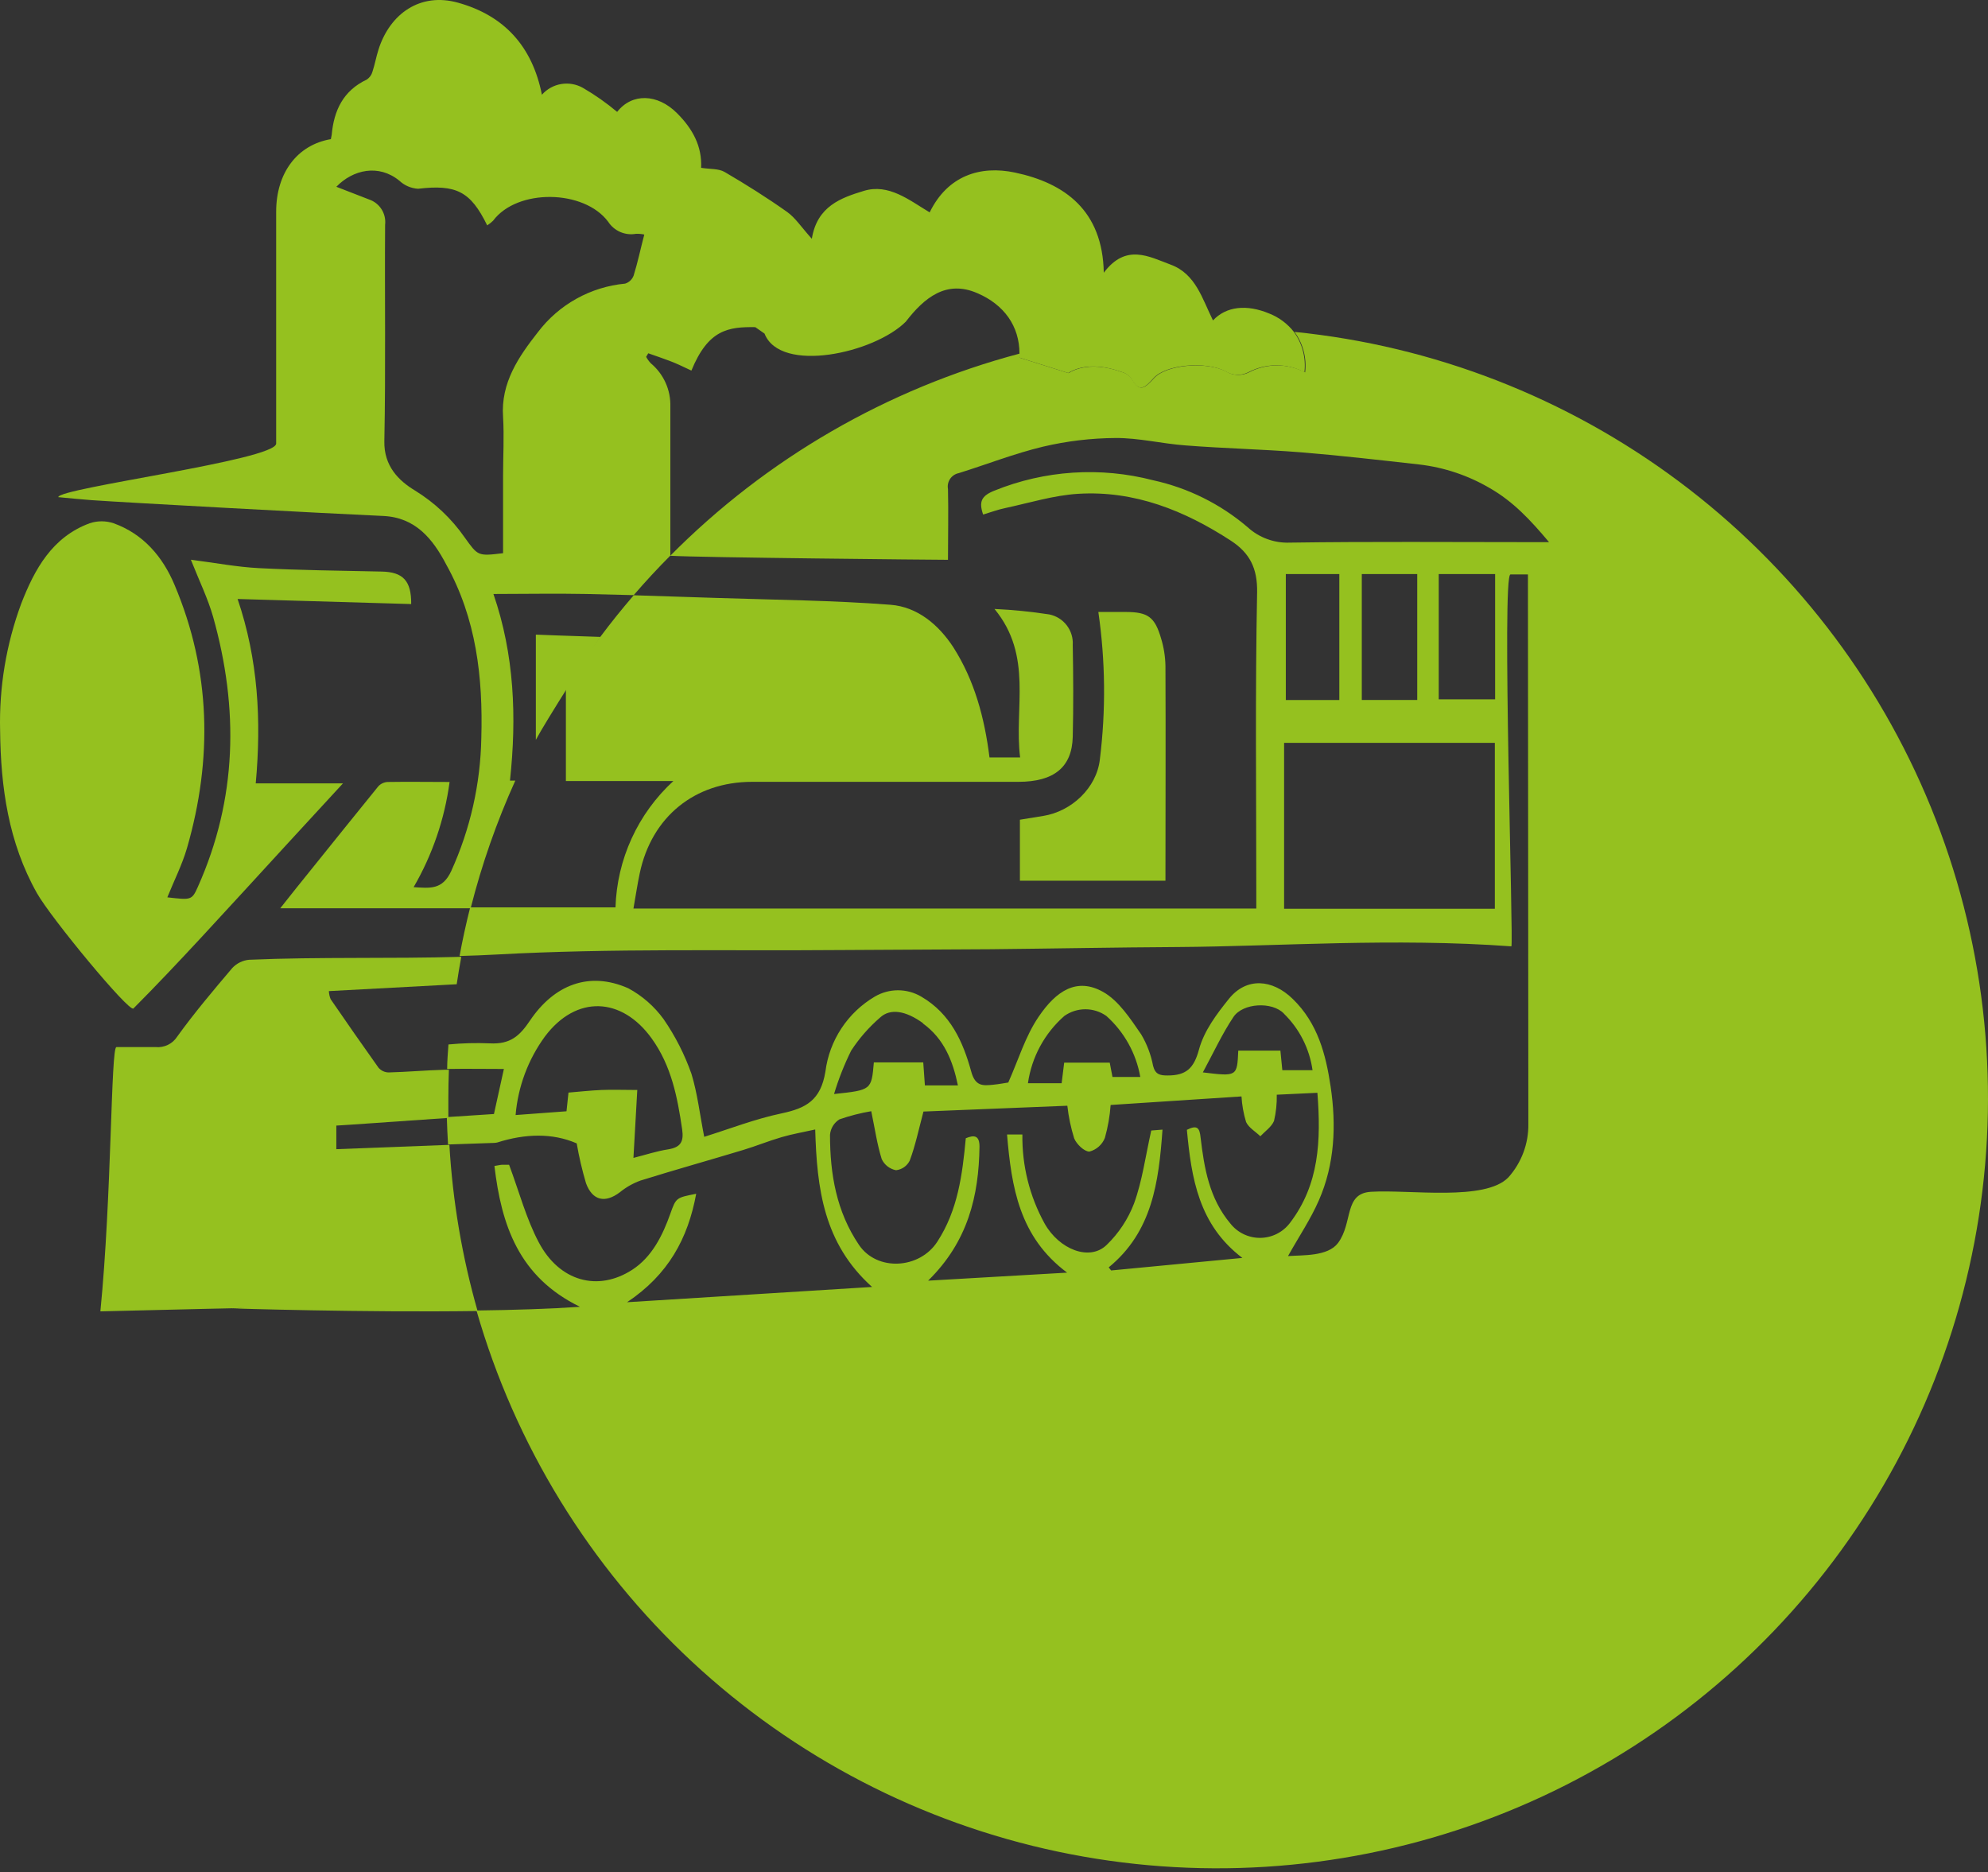 <svg width="514" height="484" viewBox="0 0 514 484" fill="none" xmlns="http://www.w3.org/2000/svg">
<rect x="0" y="0" width="514" height="484" fill="#333333" stroke="none"/>
<path fill-rule="evenodd" clip-rule="evenodd" d="M77.441 120.966L81.62 120.754V58.469L80.531 57.762C79.495 59.141 77.584 60.502 77.584 61.882C77.388 81.4 77.441 100.917 77.441 120.966Z" fill="white"/>
<path d="M9.545 230.899C2.168 217.793 0.187 203.502 0.028 188.91C-0.253 177.708 1.603 166.555 5.494 156.047C8.926 147.203 13.473 138.855 23.185 135.282C25.194 134.611 27.368 134.611 29.377 135.282C37.055 138.041 42.079 143.949 45.122 151.201C54.516 173.416 54.993 196.215 48.359 219.226C47.086 223.595 44.98 227.733 43.264 231.996C49.385 232.686 49.598 232.792 51.154 229.29C61.327 206.544 61.769 183.179 55.1 159.478C53.755 154.756 51.561 150.263 49.35 144.71C55.719 145.523 61.309 146.602 66.953 146.885C77.567 147.433 88.076 147.539 98.655 147.769C104.192 147.876 106.368 150.139 106.315 156.171L61.433 154.862C66.74 170.498 67.607 186.204 66.121 202.529H88.677L74.33 218.112C66.899 226.195 59.522 234.295 52.057 242.343C46.289 248.551 40.487 254.724 34.49 260.738C33.34 261.728 13.172 237.355 9.545 230.899Z" fill="#95C11F"/>
<path d="M138.545 164.078C140.423 164.167 146.731 164.381 155.288 164.667C153.18 167.483 140.99 186.632 138.545 191.285V164.078Z" fill="#95C11F"/>
<path d="M30.109 270.705H29.596H40.212C41.306 270.817 42.409 270.623 43.399 270.144C44.39 269.665 45.228 268.92 45.821 267.993C50.244 261.858 55.145 256.061 60.064 250.263C61.206 249.044 62.755 248.286 64.417 248.135C82.676 247.355 100.918 247.905 119.266 247.373C118.824 249.731 118.435 252.089 118.081 254.465L85.029 256.238C85.063 256.956 85.219 257.664 85.49 258.33C89.559 264.252 93.664 270.156 97.875 276.06C98.205 276.436 98.61 276.738 99.064 276.945C99.519 277.153 100.012 277.262 100.511 277.265C105.324 277.141 110.119 276.698 114.931 276.574H116.064C115.975 279.038 115.922 281.503 115.922 283.985C115.922 285.669 115.922 287.354 115.922 289.02L90.338 290.793L86.958 291.006V297.105L116.188 295.988C117.037 310.532 119.482 324.939 123.477 338.947C93.575 339.355 60.082 338.274 60.082 338.274C60.082 338.274 78.111 337.777 25.951 339.036C28.924 309.144 28.641 270.705 30.109 270.705Z" fill="#95C11F"/>
<path d="M284.367 196.369C285.942 183.693 285.812 170.86 283.981 158.218C286.248 158.218 288.604 158.218 291.012 158.218C296.812 158.218 298.587 159.515 300.204 165.074C300.908 167.377 301.287 169.769 301.329 172.179C301.417 190.579 301.329 208.998 301.329 227.7H263.697V211.928L269.708 210.951C277.02 209.797 283.524 203.723 284.367 196.369Z" fill="#95C11F"/>
<path d="M127.836 301.449C128.845 301.29 129.341 301.148 129.855 301.131C130.776 301.131 131.626 301.131 131.626 301.131C134.266 308.211 136.055 315.078 139.297 321.185C144.611 331.274 154.566 334.053 163.494 328.265C168.578 324.955 171.323 319.415 173.343 313.715C174.795 309.591 174.919 309.644 180.003 308.635C177.86 320.229 172.794 329.54 162.13 336.673L225.475 332.726C212.934 321.468 211.215 307.308 210.773 292.015C207.69 292.705 204.874 293.183 202.146 293.98C198.78 294.953 195.521 296.298 192.173 297.307C183.316 299.98 174.459 302.458 165.602 305.219C163.674 305.916 161.877 306.933 160.288 308.228C156.497 311.113 153.202 310.459 151.519 305.927C150.511 302.539 149.707 299.093 149.11 295.608C142.822 292.864 135.736 293.095 128.562 295.378C128.301 295.44 128.033 295.476 127.765 295.484L115.843 295.891C115.702 293.572 115.595 291.254 115.524 288.811L127.712 288.015L130.28 276.368C125.391 276.368 120.502 276.279 115.613 276.368C115.613 274.244 115.808 272.137 115.95 270.031C119.511 269.689 123.092 269.595 126.667 269.748C131.981 270.031 134.39 267.783 137.029 263.854C143.229 254.667 152.263 250.985 162.467 255.517C166.06 257.457 169.172 260.179 171.571 263.482C174.592 267.862 177.017 272.624 178.781 277.642C180.322 282.687 180.924 288.032 182.076 293.909C188.612 291.873 195.22 289.289 202.057 287.855C208.417 286.51 212.19 284.475 213.412 277.04C213.918 273.056 215.329 269.241 217.536 265.885C219.743 262.529 222.689 259.721 226.148 257.676C227.974 256.595 230.058 256.025 232.18 256.025C234.302 256.025 236.386 256.595 238.212 257.676C245.758 262.084 248.999 269.341 251.107 277.023C252.152 280.881 254.101 280.722 256.829 280.439C258.281 280.297 259.734 280.014 260.691 279.872C263.295 274.049 265.101 267.925 268.52 262.898C273.09 256.136 278.422 252.649 285.189 256.437C289.263 258.721 292.275 263.411 295.056 267.429C296.551 269.949 297.594 272.71 298.138 275.589C298.723 277.801 299.909 278.049 301.893 278.049C306.623 278.049 308.66 276.279 309.989 271.376C311.317 266.473 314.559 262.19 317.73 258.243C322.282 252.579 328.996 253.145 334.221 258.243C340.722 264.544 342.795 272.615 344.035 280.917C345.523 290.882 345.115 300.954 340.988 310.352C338.862 315.22 335.851 319.68 333.017 324.743C336.896 324.46 343.309 324.867 345.948 321.362C349.881 316.052 347.401 308.547 354.468 308.122C364.53 307.503 383.998 310.636 390.003 304.387C393.403 300.579 395.244 295.631 395.158 290.528L395.051 148.518H390.534C388.231 148.518 391.384 244.631 390.764 244.666C360.102 242.436 330.962 244.666 304.391 244.843C288.289 244.932 272.205 245.251 256.103 245.41C243.225 245.516 230.329 245.516 217.451 245.622C187.797 245.87 158.091 245.144 128.509 246.773C125.285 246.95 122.043 247.074 118.819 247.162C119.599 242.938 120.514 238.749 121.565 234.595H159.136C159.326 228.427 160.748 222.359 163.319 216.748C165.889 211.136 169.556 206.095 174.105 201.92H146.311V177.547C147.232 176.095 148.171 174.644 149.146 173.21C153.078 167.529 152.051 168.98 155.204 164.661C157.949 160.979 160.855 157.386 163.848 153.899C171.022 154.112 178.161 154.342 185.318 154.59C200.321 155.085 215.343 155.209 230.276 156.36C237.202 156.908 242.675 161.493 246.502 167.369C251.94 175.901 254.544 185.512 255.837 195.831H263.755C262.143 183.034 267.156 169.617 257.13 157.439C261.876 157.658 266.606 158.131 271.301 158.855C273.098 159.22 274.701 160.222 275.815 161.676C276.929 163.131 277.477 164.94 277.359 166.767C277.501 174.679 277.554 182.609 277.359 190.504C277.165 198.398 272.453 202.115 263.348 202.133H194.476C179.614 202.133 168.489 211.16 165.407 225.763C164.805 228.612 164.38 231.497 163.777 234.896H324.815V230.489C324.815 204.717 324.514 178.963 325.028 153.209C325.152 146.908 323.115 142.978 318.279 139.81C306.269 131.986 293.32 126.782 278.777 127.667C272.435 128.057 266.2 130.004 259.929 131.349C258.016 131.738 256.156 132.447 254.19 133.031C253.038 129.685 253.747 128.198 257.095 126.853C270.131 121.571 284.523 120.628 298.138 124.163C307.163 126.135 315.561 130.306 322.583 136.305C325.554 139.016 329.475 140.447 333.495 140.288C354.309 139.987 375.123 140.164 395.937 140.164H400.507C395.671 134.411 391.243 129.668 385.22 126.216C379.636 122.932 373.428 120.846 366.992 120.092C356.718 118.941 346.444 117.755 336.134 116.923C326.268 116.145 316.348 115.932 306.481 115.153C300.441 114.711 294.436 113.206 288.431 113.242C282.126 113.282 275.845 114.03 269.707 115.472C262.303 117.242 255.164 120.056 247.883 122.322C246.97 122.506 246.167 123.042 245.646 123.814C245.126 124.586 244.93 125.531 245.102 126.446C245.244 132.447 245.102 138.465 245.102 144.731C241.807 144.731 180.8 144.146 173.29 143.686C198.214 118.543 229.4 100.5 263.631 91.417C263.631 91.771 263.631 92.125 263.631 92.479L276.261 96.462C279.804 94.285 284.764 94.267 289.901 96.143C290.94 96.394 291.871 96.971 292.558 97.789C294.648 101.736 296.101 100.197 298.368 97.789C301.539 94.249 311.866 93.364 316.986 96.019C317.869 96.57 318.88 96.882 319.92 96.925C320.96 96.968 321.994 96.742 322.92 96.267C325.16 95.09 327.652 94.475 330.183 94.475C332.713 94.475 335.206 95.09 337.445 96.267C337.886 92.559 336.905 88.821 334.7 85.806C370.712 89.43 405.057 102.786 434.046 124.441C463.035 146.096 485.574 175.231 499.243 208.719C512.913 242.208 517.195 278.784 511.632 314.52C506.068 350.257 490.869 383.805 467.665 411.561C444.462 439.318 414.13 460.236 379.928 472.068C345.725 483.901 308.943 486.201 273.531 478.723C238.119 471.244 205.414 454.269 178.928 429.62C152.441 404.971 133.174 373.579 123.195 338.814C132.92 338.691 142.255 338.39 149.96 337.859C134.106 330.141 129.642 316.724 127.836 301.449ZM176.372 291.979C175.15 283.643 173.591 275.554 168.489 268.473C160.766 257.747 149.004 257.145 140.873 267.996C136.541 273.938 133.925 280.954 133.309 288.28L146.471 287.307C146.63 285.784 146.79 284.368 146.984 282.474C149.783 282.244 152.635 281.926 155.505 281.802C158.375 281.678 161.12 281.802 164.769 281.802C164.433 287.678 164.114 293.342 163.777 299.36C166.948 298.564 169.836 297.59 172.776 297.148C176 296.617 176.833 295.165 176.372 291.979ZM332.007 234.949H386.495V192.061H332.007V234.949ZM346.285 148.412H332.45V180.981H346.285V148.412ZM366.425 148.412H352.095V180.963H366.425V148.412ZM386.566 148.412H371.988V180.804H386.566V148.412ZM238.637 264.526C234.226 261.322 230.205 260.615 227.548 263.075C224.669 265.562 222.152 268.439 220.072 271.624C218.283 275.234 216.801 278.988 215.644 282.846C225.316 281.819 225.316 281.819 225.936 274.669H238.708C238.849 276.686 238.991 278.51 239.133 280.616H247.671C246.342 274.226 244.075 268.562 238.619 264.597L238.637 264.526ZM286.057 262.668C284.468 261.54 282.568 260.934 280.619 260.934C278.67 260.934 276.769 261.54 275.181 262.668C270.071 267.155 266.735 273.32 265.775 280.049H274.49C274.702 278.279 274.915 276.598 275.145 274.739H286.925C287.155 275.89 287.368 277.04 287.634 278.439H294.825C293.756 272.348 290.668 266.793 286.057 262.668ZM331.972 262.066C328.96 258.88 321.343 259.287 318.916 262.916C315.976 267.305 313.744 272.19 310.998 277.253C319.855 278.332 319.855 278.332 320.156 271.624H331.051C331.192 273.129 331.352 274.792 331.547 276.686H339.358C338.576 271.129 335.972 265.987 331.954 262.066H331.972ZM240.018 331.097L275.907 329.026C263.507 319.787 261.523 306.883 260.372 293.307H264.34C264.223 301.345 266.201 309.274 270.079 316.317C273.852 323.043 281.735 326.141 286.128 321.858C289.25 318.846 291.669 315.183 293.213 311.131C295.321 305.343 296.136 299.077 297.66 292.28L300.565 292.05C299.591 305.626 297.943 318.424 286.659 327.663L287.279 328.46L321.219 325.221C309.936 316.689 308.04 304.635 306.871 292.103C309.422 290.829 310.166 291.448 310.414 294.104C311.353 302.033 312.663 309.839 318.119 316.335C319.041 317.504 320.219 318.445 321.563 319.087C322.906 319.728 324.38 320.053 325.869 320.036C327.358 320.019 328.823 319.66 330.151 318.988C331.48 318.316 332.636 317.348 333.531 316.158C341.094 306.228 341.573 294.918 340.616 282.527L330.112 283.023C330.162 285.298 329.924 287.57 329.403 289.785C328.783 291.325 327.1 292.457 325.86 293.767C324.603 292.546 322.849 291.555 322.176 290.085C321.519 287.934 321.12 285.712 320.989 283.466L287.155 285.678C286.95 288.559 286.451 291.412 285.667 294.192C285.325 295.055 284.784 295.825 284.089 296.44C283.393 297.055 282.562 297.497 281.664 297.732C280.335 297.732 278.351 295.82 277.731 294.316C276.874 291.564 276.281 288.737 275.96 285.873L238.761 287.377C237.521 292.068 236.653 296.228 235.218 300.051C234.884 300.73 234.385 301.315 233.766 301.751C233.147 302.187 232.428 302.461 231.675 302.547C230.875 302.396 230.122 302.058 229.478 301.559C228.834 301.06 228.318 300.416 227.973 299.679C226.768 295.838 226.201 291.785 225.263 287.289C222.469 287.76 219.719 288.465 217.043 289.395C216.351 289.824 215.769 290.41 215.345 291.105C214.92 291.799 214.665 292.584 214.599 293.395C214.599 303.502 216.246 313.22 222.092 321.858C226.768 328.761 237.769 328.123 242.357 321.008C247.671 312.83 248.822 303.697 249.708 294.28C251.904 293.36 253.251 293.555 253.251 296.44C253.074 309.149 250.292 320.955 240.001 331.062L240.018 331.097Z" fill="#95C11F"/>
<path d="M99.073 133.396C83.584 132.706 33.333 129.981 23.697 129.309C20.939 129.114 18.18 128.813 15.068 128.53C15.068 126.159 71.402 118.958 71.402 114.676C71.402 94.7 71.402 74.724 71.402 54.73C71.402 44.662 76.901 37.443 85.547 35.974C85.638 35.613 85.709 35.247 85.759 34.877C86.325 28.543 88.747 23.447 94.812 20.581C95.54 20.108 96.069 19.384 96.297 18.546C96.916 16.653 97.27 14.671 97.871 12.778C100.824 3.542 108.639 -2.032 118.417 0.693C130.423 4.037 137.637 12.035 140.112 24.491C141.41 23.024 143.172 22.047 145.104 21.725C147.035 21.403 149.018 21.755 150.721 22.722C153.842 24.532 156.8 26.61 159.562 28.932C163.381 24.031 169.959 24.19 175.016 29.233C179.136 33.338 181.54 37.85 181.275 43.388C183.556 43.76 185.784 43.547 187.358 44.467C192.874 47.688 198.302 51.102 203.519 54.8C205.676 56.34 207.196 58.746 209.902 61.736C211.245 53.279 217.54 51.12 223.34 49.351C229.793 47.387 235.098 51.757 240.367 54.907C245.035 45.352 253.504 42.733 262.398 44.609C275.323 47.334 285.101 54.447 285.384 70.512C291.113 62.886 297.036 66.319 302.694 68.424C309.184 70.831 310.846 77.271 313.622 82.845C317.017 79.182 322.356 78.616 328.209 81.076C330.691 82.061 332.868 83.684 334.521 85.782C336.722 88.796 337.701 92.532 337.262 96.239C335.026 95.063 332.538 94.448 330.012 94.448C327.487 94.448 324.999 95.063 322.763 96.239C321.838 96.713 320.807 96.94 319.769 96.897C318.731 96.853 317.721 96.541 316.84 95.991C311.73 93.32 301.421 94.222 298.256 97.761C296.046 100.202 294.543 101.742 292.457 97.761C291.771 96.942 290.842 96.366 289.805 96.115C284.677 94.24 279.655 94.257 276.19 96.434L263.583 92.453C263.583 92.099 263.583 91.745 263.583 91.391C263.583 84.314 259.604 78.758 252.709 75.803C244.628 72.264 238.917 77.041 234.196 83.163C226.08 91.302 201.768 96.681 197.666 86.242L195.279 84.579C188.365 84.49 183.114 85.145 178.764 95.814C176.996 94.983 175.104 94.045 173.23 93.337C171.356 92.629 169.482 91.993 167.607 91.338C167.43 91.639 167.236 91.939 167.059 92.258C167.388 92.861 167.792 93.42 168.261 93.921C169.906 95.287 171.216 97.011 172.092 98.962C172.969 100.912 173.388 103.037 173.318 105.174C173.318 117.755 173.318 130.352 173.318 143.64C170.041 146.931 166.882 150.34 163.841 153.867L151.57 153.567C143.631 153.407 135.657 153.567 127.576 153.567C132.987 169.243 133.623 185.415 131.855 201.817H133.234C128.42 212.454 124.557 223.497 121.688 234.816H72.463C75.256 231.277 77.679 228.234 80.136 225.208C86.025 217.883 91.93 210.54 97.818 203.286C98.441 202.621 99.296 202.221 100.205 202.171C105.404 202.083 110.602 202.171 116.242 202.171C114.959 211.76 111.798 221.001 106.942 229.366C111.115 229.614 114.386 230.145 116.667 225.191C121.585 214.372 124.232 202.66 124.447 190.776C124.889 175.117 123.138 159.866 115.358 145.923C111.946 139.412 107.472 133.767 99.073 133.396ZM130.069 143.021V123.08C130.069 117.985 130.37 112.871 130.069 107.793C129.433 98.946 134.154 92.152 139.069 85.888C141.755 82.344 145.147 79.397 149.031 77.235C152.915 75.072 157.206 73.741 161.631 73.326C162.13 73.171 162.587 72.903 162.967 72.544C163.347 72.186 163.64 71.745 163.823 71.255C164.884 67.876 165.592 64.408 166.582 60.639C165.879 60.486 165.161 60.42 164.442 60.445C163.07 60.694 161.654 60.531 160.373 59.977C159.093 59.423 158.005 58.502 157.246 57.331C151.022 48.962 133.729 48.696 127.488 57.065C127.022 57.516 126.513 57.919 125.967 58.268C121.635 49.422 117.922 47.652 108.091 48.802C106.274 48.693 104.553 47.947 103.229 46.697C97.924 42.379 91.294 43.813 86.962 48.289L95.449 51.58C96.78 52.036 97.915 52.934 98.665 54.125C99.414 55.316 99.733 56.729 99.569 58.127C99.445 76.776 99.745 95.407 99.374 114.039C99.233 120.497 103.087 124.284 107.313 126.831C112.371 129.942 116.735 134.062 120.132 138.934C123.598 143.747 123.492 143.817 130.069 143.021Z" fill="#95C11F"/>
</svg>
